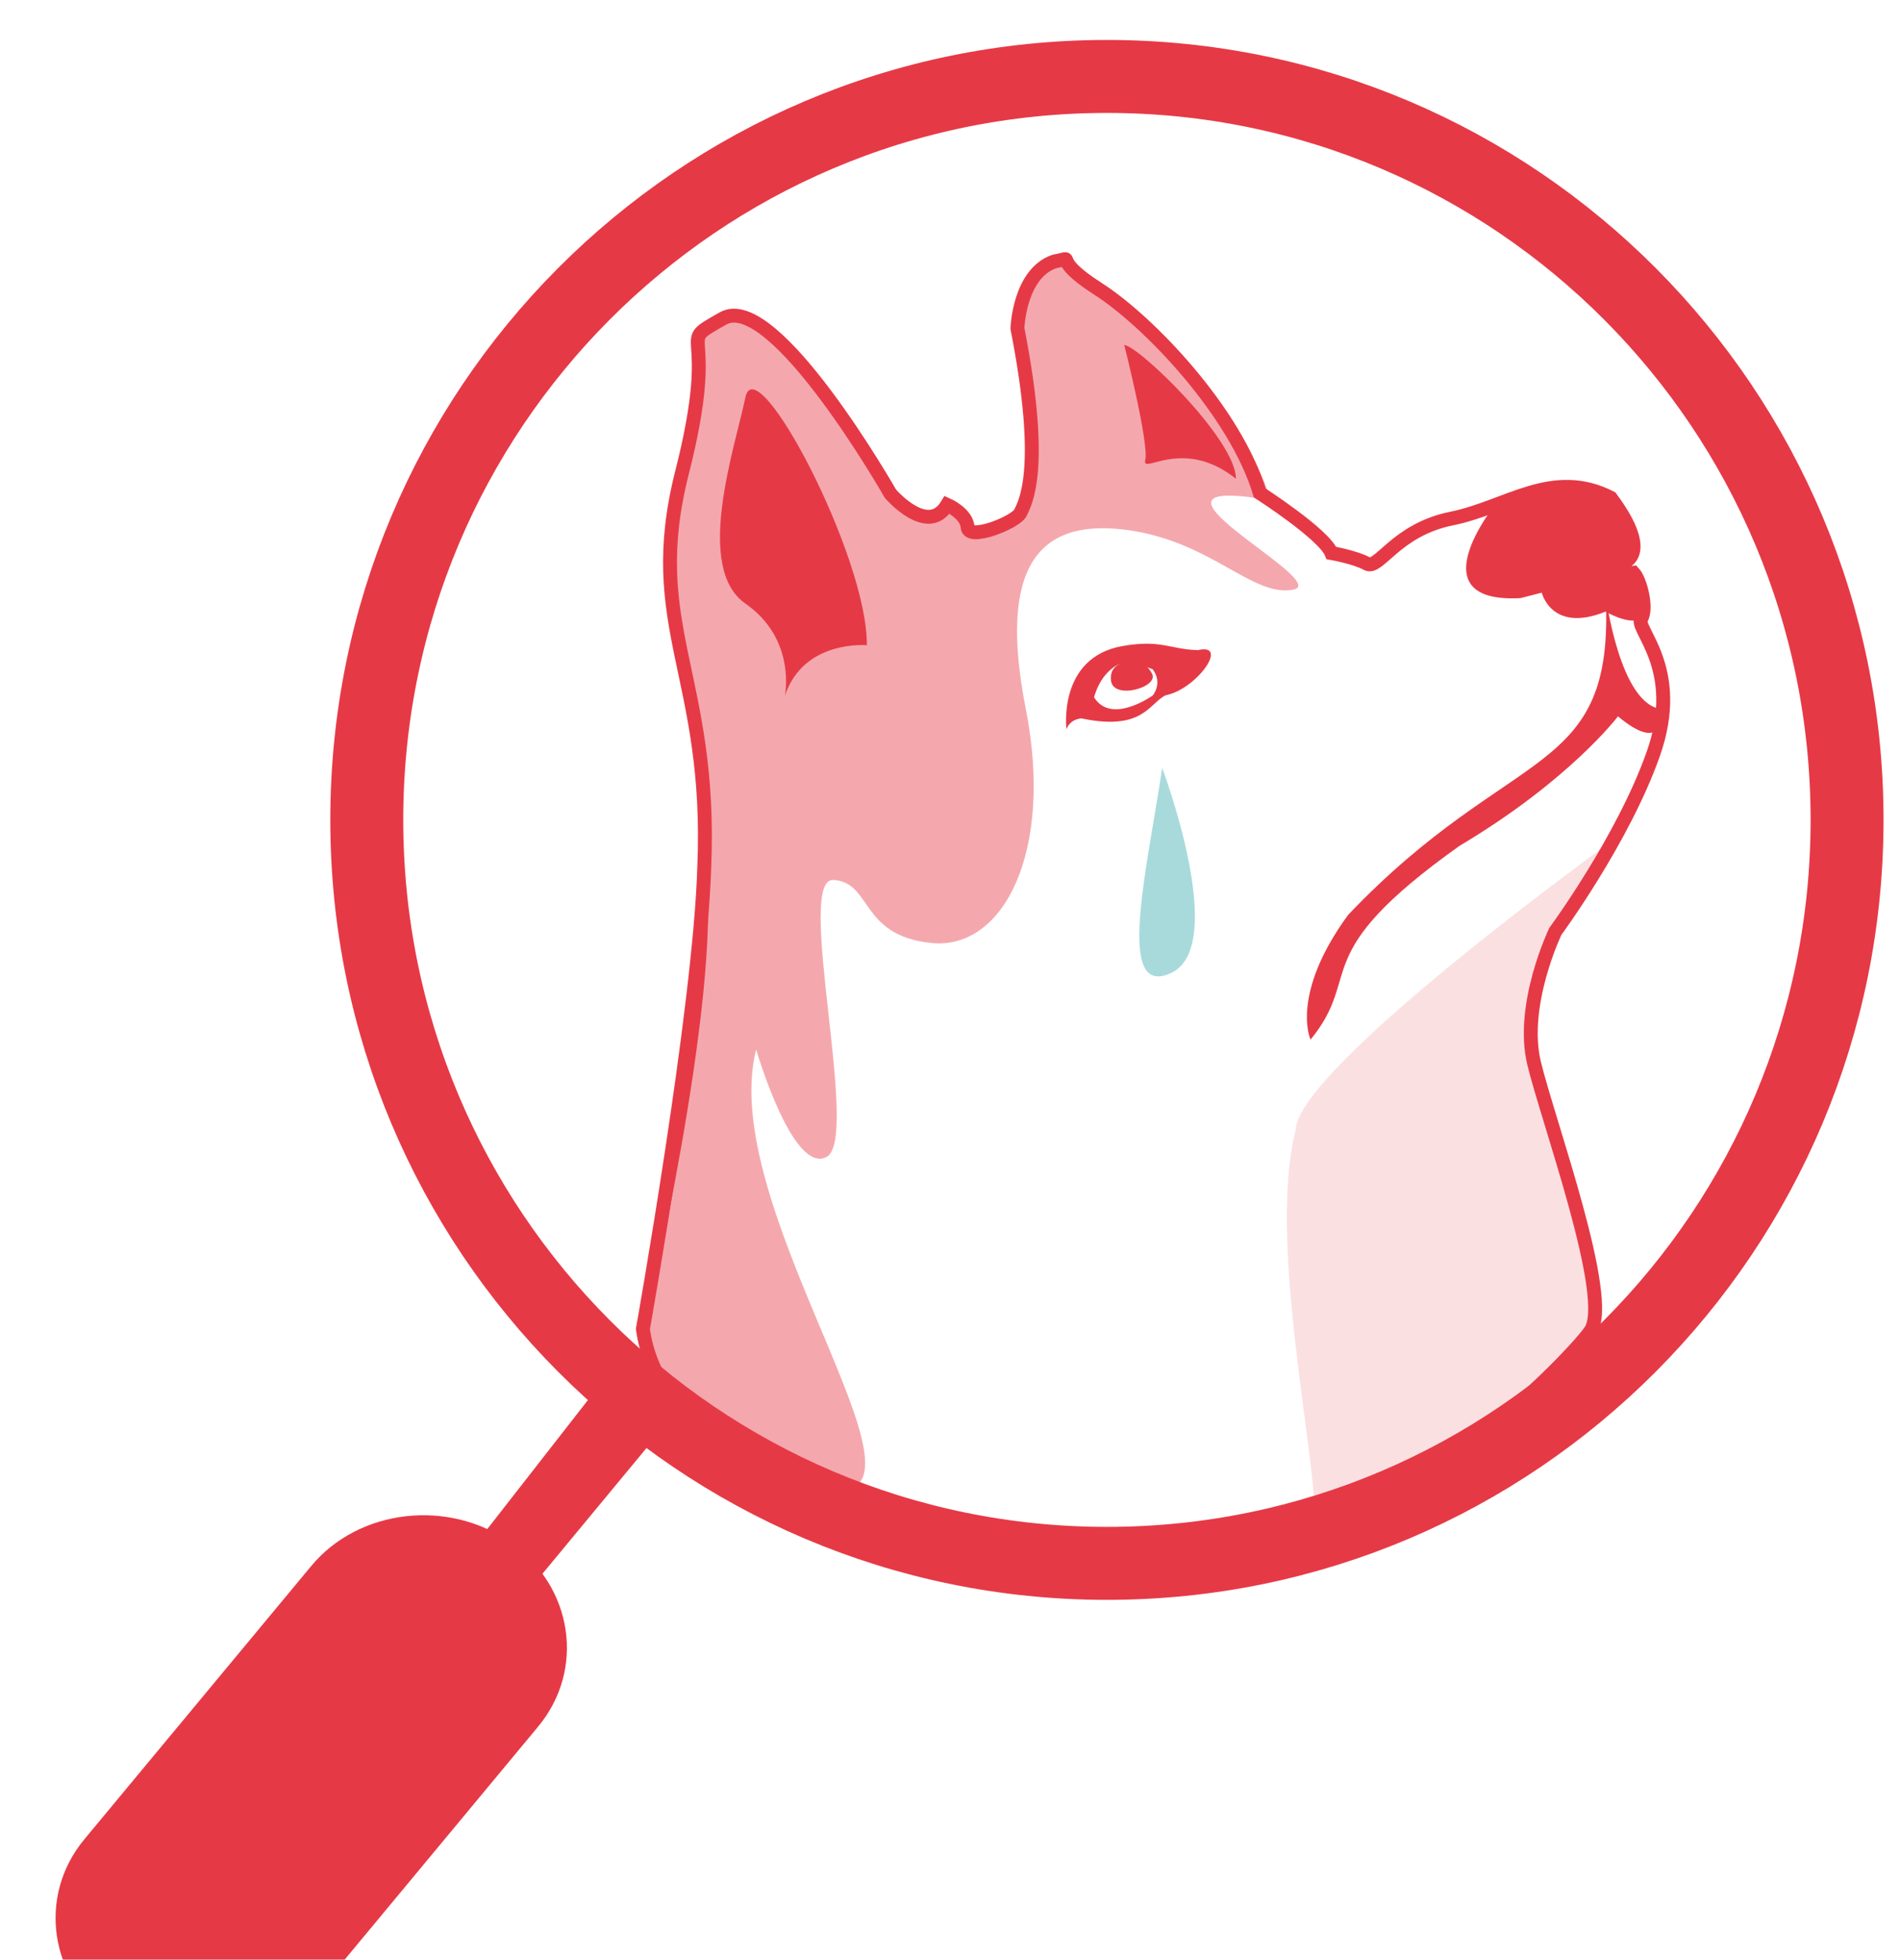 <svg width="100%" height="100%" viewBox="0 0 547 564" fill="none" xmlns="http://www.w3.org/2000/svg">
<g filter="url(#filter0_d_2190_249)">
<path d="M169.006 371.459C169.006 371.459 191.566 275.02 186.667 238.602C189.59 181.515 169.006 169.238 180.286 124.925C191.566 80.611 177.363 89.003 192.06 80.653C206.757 72.303 240.267 131.084 240.267 131.084C240.267 131.084 251.012 143.609 256.611 134.267C256.611 134.267 262.21 136.706 262.498 140.757C262.786 144.767 276.372 139.31 277.689 136.582C279.006 133.854 284.852 124.346 276.825 83.505C276.825 83.505 276.948 66.557 287.117 63.084C294.403 61.72 285.387 62.795 300.002 72.137C314.617 81.48 339.564 107.605 346.563 130.877C346.563 130.877 364.965 142.7 367.188 148.156C367.188 148.156 374.022 149.355 377.398 151.215C380.815 153.117 385.755 141.46 401.769 138.235C417.783 135.011 430.71 123.685 447.589 132.241C460.186 149.19 450.841 151.05 450.841 151.05C450.841 151.05 451.665 154.233 454.176 153.861C456.111 155.969 458.21 164.071 456.358 167.089C454.505 170.106 468.543 181.309 459.857 205.946C451.129 230.582 431.657 257.038 431.657 257.038C431.657 257.038 421.571 278.161 425.605 294.944C429.64 311.727 448.872 362.72 442.368 372.062C435.863 381.363 377.686 440.162 329.561 437.227C281.394 434.292 176.21 424.205 169.006 371.459Z" fill="white" stroke="#E63946" stroke-miterlimit="10"/>
<path d="M291.027 198.877C291.027 198.877 288.418 178.18 307.232 174.914C318.388 172.978 320.792 175.894 328.902 176.101C338.041 173.951 328.531 187.303 319.639 189.081C314.905 191.189 313.258 199.539 295.309 195.736C291.768 196.108 291.027 198.877 291.027 198.877Z" fill="#E63946"/>
<path d="M414.401 134.309C414.401 134.309 391.512 162.749 421.729 161.136L427.863 159.566C427.863 159.566 430.663 171.305 446.224 165.022C446.224 165.022 453.017 168.991 456.351 167.089C459.686 165.188 454.17 153.861 454.17 153.861L450.835 151.05C450.835 151.05 461.333 150.141 447.583 132.242C434.656 124.677 414.401 134.309 414.401 134.309Z" fill="#E63946"/>
<path d="M306.374 180.063C306.374 180.063 301.225 181.78 298.969 189.659C303.909 197.72 315.848 189.163 315.848 189.163C315.848 189.163 318.894 185.691 315.848 181.598C311.523 180.063 309.807 179.205 306.374 180.063Z" fill="white"/>
<path opacity="0.44" d="M169.006 371.46C169.006 371.46 170.941 403.041 217.584 416.6C264.227 430.158 189.466 338.803 201.693 291.018C201.693 291.018 212.191 327.188 221.989 321.938C231.787 316.688 212.685 241.578 223.924 242.24C235.163 242.901 231.416 258.32 252.206 260.387C272.996 262.454 287.363 233.931 279.336 193.131C271.308 152.332 282.794 138.36 307.7 141.419C332.607 144.477 344.34 160.93 356.279 158.697C368.217 156.465 303.09 124.801 349.733 132.986C349.733 132.986 343.969 105.331 300.002 72.138C300.002 72.138 291.233 69.079 290.863 62.589C290.863 62.589 276.454 67.549 276.825 83.505C277.195 99.461 284.852 123.726 277.689 136.582C266.903 143.361 262.457 140.757 262.457 140.757C262.457 140.757 260.934 134.515 256.57 134.267C252.206 134.019 254.306 142.741 240.226 131.084C227.999 115.914 214.579 85.448 197.206 79.95C197.206 79.95 185.802 80.694 185.02 85.2C184.238 89.706 188.684 102.107 179.751 129.72C172.258 152.91 187.284 222.646 187.284 222.646C187.284 222.646 177.034 364.308 169.006 371.46Z" fill="#E63946"/>
<path d="M310.06 179.223C310.06 179.223 303.185 179.099 303.843 184.845C304.502 190.591 317.799 186.746 315.659 182.861C313.477 178.934 310.842 179.182 310.06 179.223Z" fill="#E63946"/>
<path d="M361.298 288.195C361.298 288.195 355.29 275.322 372.126 252.285C419.655 202.376 448.951 213.532 446.258 160.325C446.258 160.325 450.304 192.222 462.613 193.09C462.613 193.09 463.93 206.979 449.81 195.157C449.81 195.157 435.96 213.533 404.207 232.413C359.581 264.166 376.745 269.315 361.298 288.195Z" fill="#E63946"/>
<path opacity="0.16" d="M447.097 231.74C447.097 231.74 356.98 296.722 356.98 314.414C348.129 348.931 365.996 421.064 361.838 429.414C357.68 437.764 431.822 394.374 444.831 367.629C444.831 367.629 442.568 357.611 425.607 294.903C425.607 294.903 424.331 272.044 431.659 256.997C438.987 241.992 446.273 237.693 447.097 231.74Z" fill="#E63946"/>
<path d="M169.087 371.46C169.087 371.46 185.554 279.195 186.748 238.602C189.095 183.376 169.087 169.239 180.367 124.925C191.647 80.612 177.444 89.003 192.141 80.653C206.838 72.303 240.348 131.084 240.348 131.084C240.348 131.084 251.093 143.61 256.692 134.267C256.692 134.267 262.291 136.706 262.579 140.757C262.867 144.767 276.453 139.311 277.77 136.582C279.046 133.854 284.933 124.347 276.906 83.505C276.906 83.505 277.4 67.715 287.568 64.242C294.855 62.878 285.51 62.796 300.124 72.138C314.739 81.48 339.687 107.605 346.685 130.878C346.685 130.878 365.087 142.7 367.31 148.157C367.31 148.157 374.144 149.355 377.52 151.216C380.937 153.117 385.877 141.46 401.891 138.236C417.906 135.012 430.832 123.685 447.711 132.242C460.308 149.19 450.963 151.05 450.963 151.05C450.963 151.05 451.787 154.233 454.298 153.861C456.233 155.969 458.332 164.071 456.48 167.089C454.627 170.107 468.665 181.309 459.979 205.946C451.293 230.583 431.779 257.039 431.779 257.039C431.779 257.039 421.611 278.162 425.645 294.945C429.68 311.728 448.38 362.72 441.875 372.062C435.371 381.363 377.808 440.162 329.683 437.227C281.475 434.292 176.25 424.206 169.087 371.46Z" stroke="#E63946" stroke-width="4" stroke-miterlimit="10"/>
<path d="M302.677 438.922C420.36 438.922 515.762 343.128 515.762 224.961C515.762 106.794 420.36 11 302.677 11C184.993 11 89.592 106.794 89.592 224.961C89.592 343.128 184.993 438.922 302.677 438.922Z" stroke="#E63946" stroke-width="21" stroke-miterlimit="10"/>
<path d="M154.543 390.287L173.769 401.324L135.03 448.118L118.562 436.378L154.543 390.287Z" fill="#E63946"/>
<path d="M16.156 571.269C-1.793 558.537 -5.334 534.727 8.293 518.316L73.626 439.652C87.253 423.241 113.106 420.223 131.055 432.955C149.005 445.687 152.545 469.497 138.918 485.908L73.585 564.572C59.959 580.942 34.105 583.959 16.156 571.269Z" fill="#E63946"/>
<path d="M209.964 189.246C209.964 189.246 213.381 173 198.602 162.707C183.823 152.414 195.473 118.187 198.602 103.347C201.731 88.507 233.842 149.273 233.553 174.695C233.553 174.695 215.357 173 209.964 189.246Z" fill="#E63946"/>
<path d="M318.578 210C318.578 210 337.81 260.953 321.32 268.93C304.829 276.908 314.395 238.573 318.578 210Z" fill="#A8DADC"/>
<path d="M307.662 88.259C307.662 88.259 314.866 116.781 313.714 121.37C312.52 125.917 324.459 114.508 339.814 126.785C339.897 115.707 312.191 88.838 307.662 88.259Z" fill="#E63946"/>
</g>
<defs>
<filter id="filter0_d_2190_249" x="-0.001" y="0.5" width="546.263" height="593.621" filterUnits="userSpaceOnUse" color-interpolation-filters="sRGB">
<feFlood flood-opacity="0" result="BackgroundImageFix"/>
<feColorMatrix in="SourceAlpha" type="matrix" values="0 0 0 0 0 0 0 0 0 0 0 0 0 0 0 0 0 0 127 0" result="hardAlpha"/>
<feOffset dx="16" dy="11"/>
<feGaussianBlur stdDeviation="2"/>
<feColorMatrix type="matrix" values="0 0 0 0 0 0 0 0 0 0 0 0 0 0 0 0 0 0 0.25 0"/>
<feBlend mode="normal" in2="BackgroundImageFix" result="effect1_dropShadow_2190_249"/>
<feBlend mode="normal" in="SourceGraphic" in2="effect1_dropShadow_2190_249" result="shape"/>
</filter>
</defs>
</svg>
